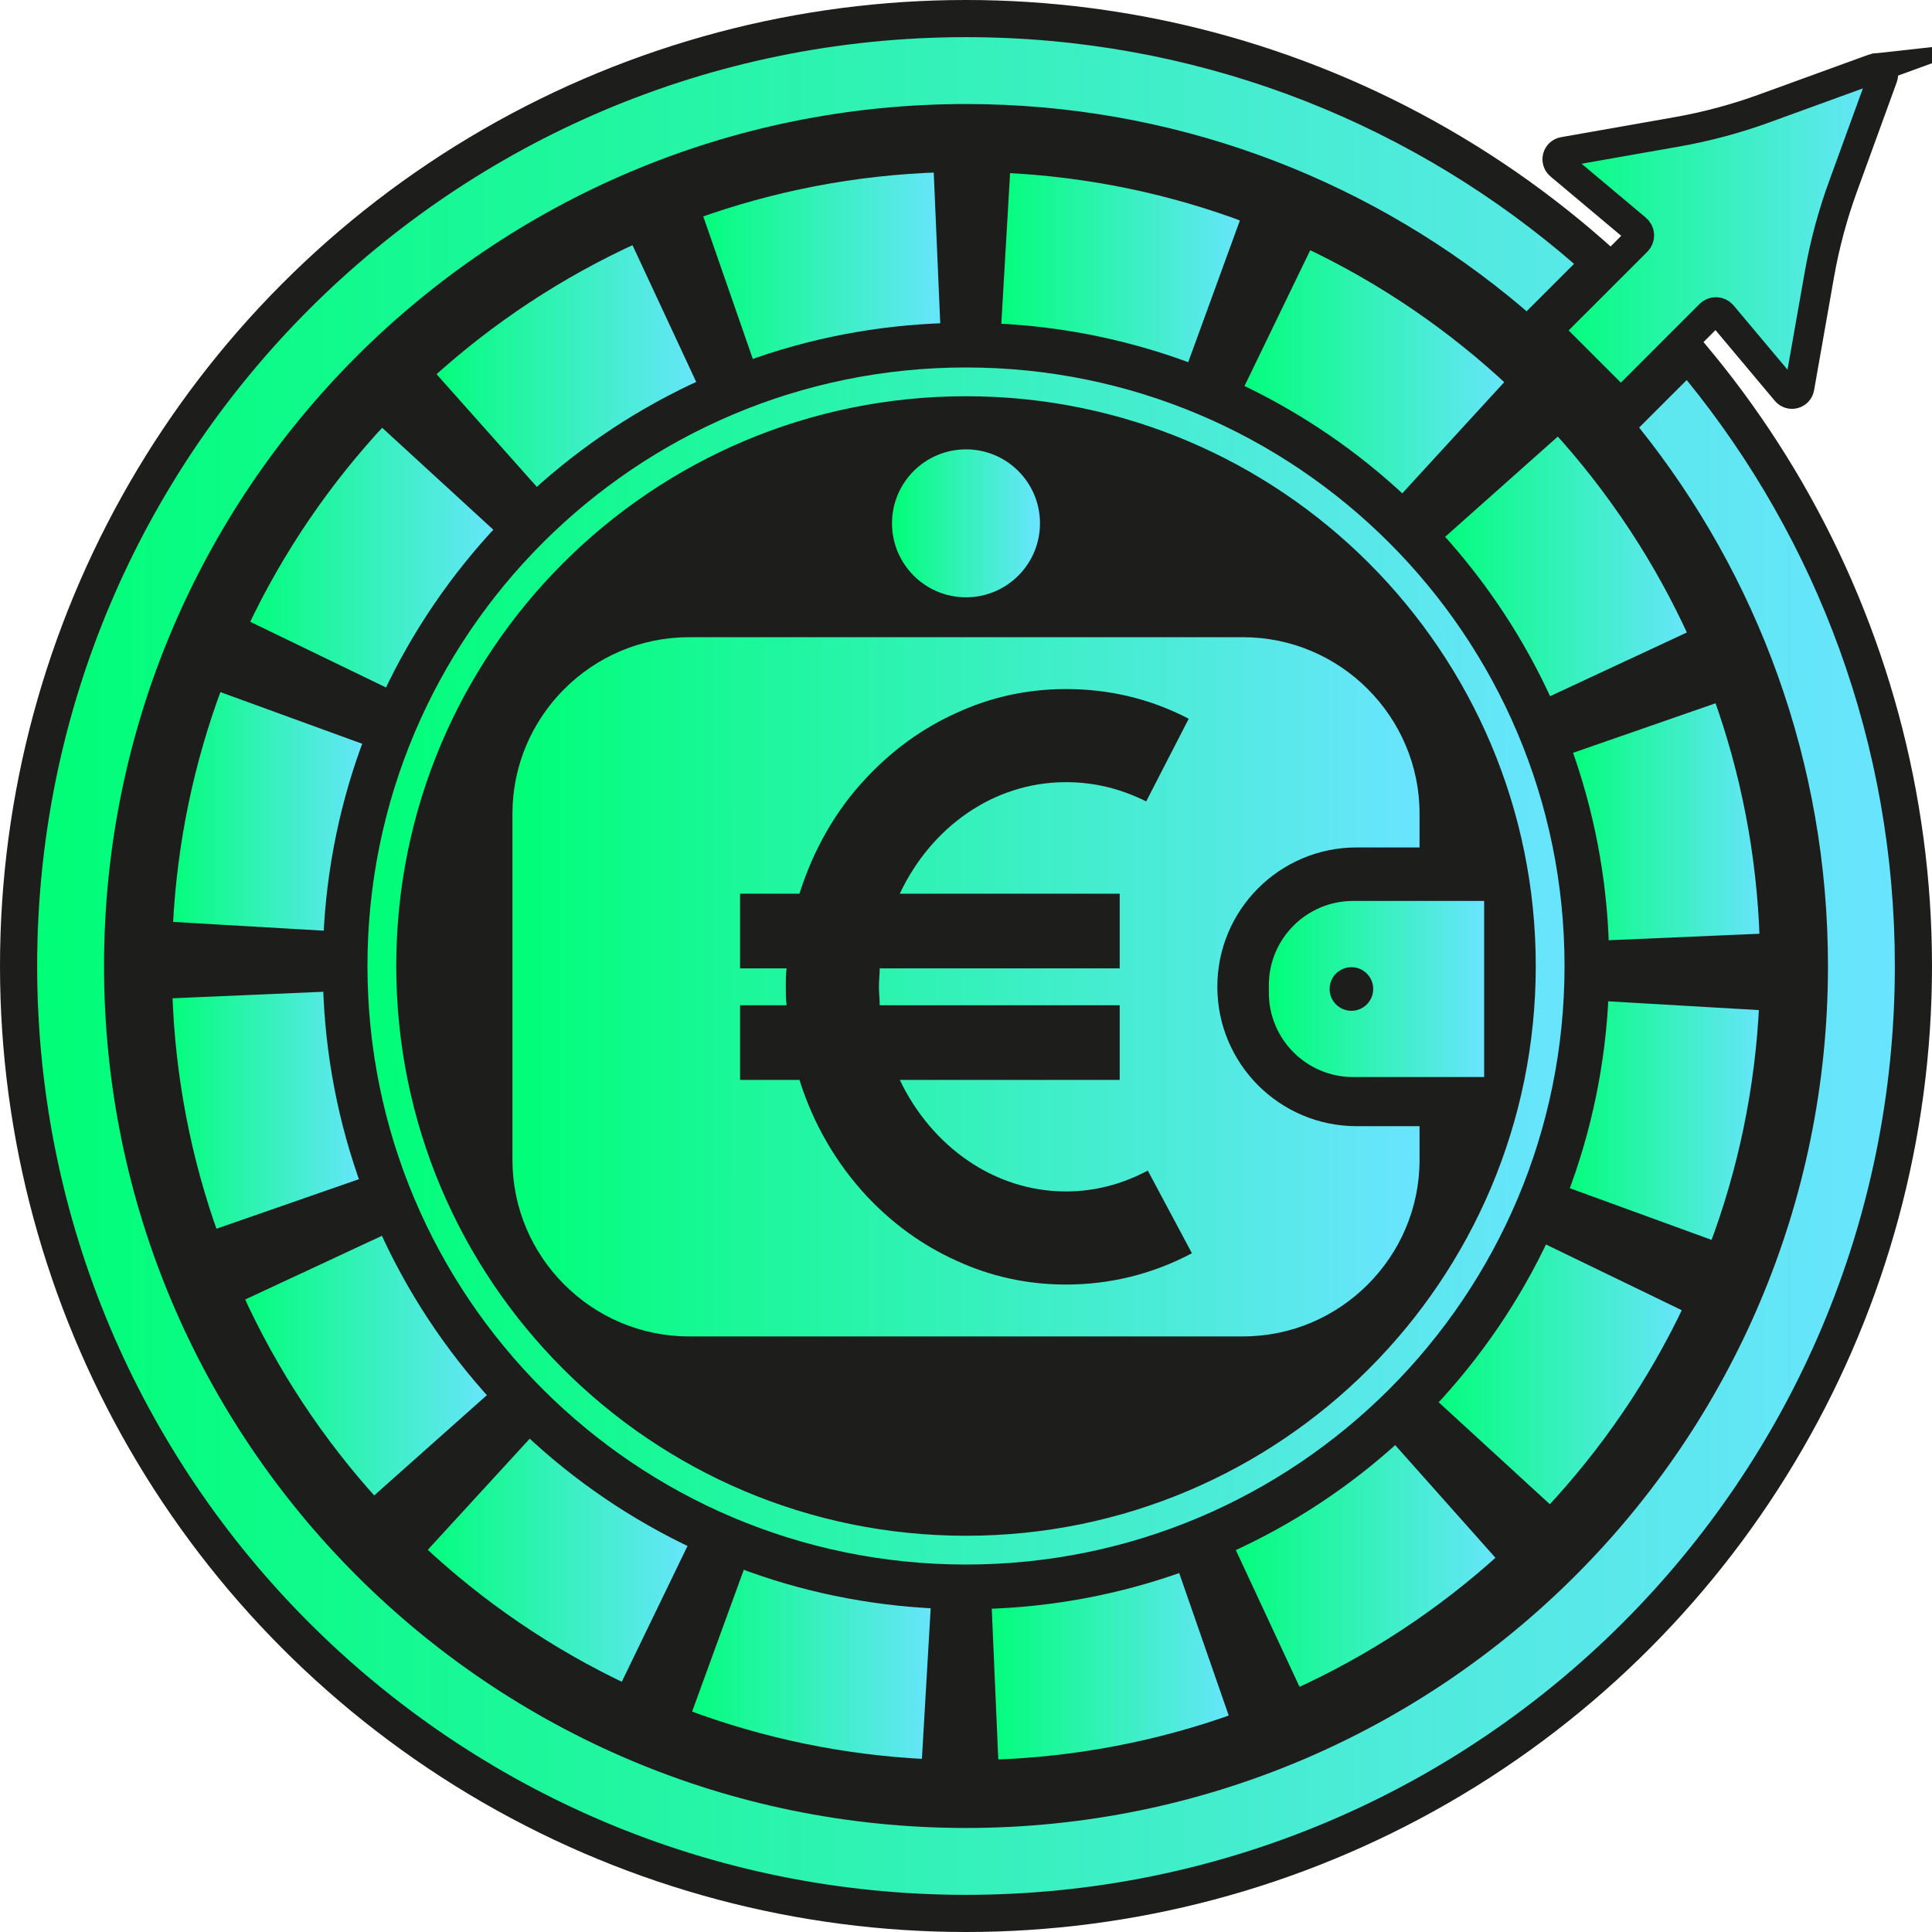 <?xml version="1.0" encoding="UTF-8"?>
<svg id="Calque_2" data-name="Calque 2" xmlns="http://www.w3.org/2000/svg" xmlns:xlink="http://www.w3.org/1999/xlink" viewBox="0 0 650 650">
  <defs>
    <style>
      .cls-1 {
        fill: url(#Dégradé_sans_nom_125-7);
      }

      .cls-1, .cls-2, .cls-3, .cls-4, .cls-5, .cls-6, .cls-7, .cls-8, .cls-9, .cls-10, .cls-11, .cls-12, .cls-13, .cls-14, .cls-15, .cls-16, .cls-17, .cls-18 {
        stroke: #1d1d1b;
        stroke-miterlimit: 10;
      }

      .cls-1, .cls-2, .cls-3, .cls-4, .cls-5, .cls-6, .cls-7, .cls-8, .cls-9, .cls-10, .cls-11, .cls-12, .cls-13, .cls-14, .cls-15, .cls-17, .cls-18 {
        stroke-width: 5px;
      }

      .cls-2 {
        fill: url(#Dégradé_sans_nom_125-15);
      }

      .cls-3 {
        fill: url(#Dégradé_sans_nom_125-4);
      }

      .cls-19 {
        fill: url(#Dégradé_sans_nom_125-20);
      }

      .cls-4 {
        fill: url(#Dégradé_sans_nom_125-6);
      }

      .cls-20 {
        fill: url(#Dégradé_sans_nom_125-22);
      }

      .cls-5 {
        fill: url(#Dégradé_sans_nom_125-13);
      }

      .cls-6 {
        fill: url(#Dégradé_sans_nom_125-12);
      }

      .cls-7 {
        fill: url(#Dégradé_sans_nom_125-8);
      }

      .cls-21 {
        fill: url(#Dégradé_sans_nom_125);
      }

      .cls-8 {
        fill: url(#Dégradé_sans_nom_125-3);
      }

      .cls-9 {
        fill: url(#Dégradé_sans_nom_125-16);
      }

      .cls-10 {
        fill: url(#Dégradé_sans_nom_125-9);
      }

      .cls-11 {
        fill: url(#Dégradé_sans_nom_125-2);
      }

      .cls-12 {
        fill: url(#Dégradé_sans_nom_125-10);
      }

      .cls-13 {
        fill: url(#Dégradé_sans_nom_125-18);
      }

      .cls-14 {
        fill: url(#Dégradé_sans_nom_125-5);
      }

      .cls-22 {
        fill: #1d1d1b;
      }

      .cls-15 {
        fill: url(#Dégradé_sans_nom_125-14);
      }

      .cls-16 {
        fill: url(#Dégradé_sans_nom_125-19);
        stroke-width: 10px;
      }

      .cls-23 {
        fill: url(#Dégradé_sans_nom_125-21);
      }

      .cls-17 {
        fill: url(#Dégradé_sans_nom_125-17);
      }

      .cls-18 {
        fill: url(#Dégradé_sans_nom_125-11);
      }
    </style>
    <linearGradient id="Dégradé_sans_nom_125" data-name="Dégradé sans nom 125" x1="12.5" y1="325" x2="637.5" y2="325" gradientUnits="userSpaceOnUse">
      <stop offset="0" stop-color="#00fe77"/>
      <stop offset="1" stop-color="#6ae4ff"/>
    </linearGradient>
    <linearGradient id="Dégradé_sans_nom_125-2" data-name="Dégradé sans nom 125" x1="121.13" x2="528.87" xlink:href="#Dégradé_sans_nom_125"/>
    <linearGradient id="Dégradé_sans_nom_125-3" data-name="Dégradé sans nom 125" x1="55.47" y1="373.74" x2="123.96" y2="373.74" xlink:href="#Dégradé_sans_nom_125"/>
    <linearGradient id="Dégradé_sans_nom_125-4" data-name="Dégradé sans nom 125" x1="55.63" y1="272.79" x2="125.08" y2="272.79" xlink:href="#Dégradé_sans_nom_125"/>
    <linearGradient id="Dégradé_sans_nom_125-5" data-name="Dégradé sans nom 125" x1="80.93" y1="187.58" x2="169.52" y2="187.58" xlink:href="#Dégradé_sans_nom_125"/>
    <linearGradient id="Dégradé_sans_nom_125-6" data-name="Dégradé sans nom 125" x1="143.46" y1="123.3" x2="237.56" y2="123.3" xlink:href="#Dégradé_sans_nom_125"/>
    <linearGradient id="Dégradé_sans_nom_125-7" data-name="Dégradé sans nom 125" x1="233.58" y1="89.71" x2="318.94" y2="89.71" xlink:href="#Dégradé_sans_nom_125"/>
    <linearGradient id="Dégradé_sans_nom_125-8" data-name="Dégradé sans nom 125" x1="334.24" y1="90.36" x2="420.19" y2="90.36" xlink:href="#Dégradé_sans_nom_125"/>
    <linearGradient id="Dégradé_sans_nom_125-9" data-name="Dégradé sans nom 125" x1="415.35" y1="125.23" x2="509.49" y2="125.23" xlink:href="#Dégradé_sans_nom_125"/>
    <linearGradient id="Dégradé_sans_nom_125-10" data-name="Dégradé sans nom 125" x1="482.65" y1="190.51" x2="570.76" y2="190.51" xlink:href="#Dégradé_sans_nom_125"/>
    <linearGradient id="Dégradé_sans_nom_125-11" data-name="Dégradé sans nom 125" x1="526.04" y1="276.26" x2="594.53" y2="276.26" xlink:href="#Dégradé_sans_nom_125"/>
    <linearGradient id="Dégradé_sans_nom_125-12" data-name="Dégradé sans nom 125" x1="524.92" y1="377.21" x2="594.37" y2="377.21" xlink:href="#Dégradé_sans_nom_125"/>
    <linearGradient id="Dégradé_sans_nom_125-13" data-name="Dégradé sans nom 125" x1="480.48" y1="462.42" x2="569.07" y2="462.42" xlink:href="#Dégradé_sans_nom_125"/>
    <linearGradient id="Dégradé_sans_nom_125-14" data-name="Dégradé sans nom 125" x1="412.44" y1="526.71" x2="506.54" y2="526.71" xlink:href="#Dégradé_sans_nom_125"/>
    <linearGradient id="Dégradé_sans_nom_125-15" data-name="Dégradé sans nom 125" x1="331.06" y1="560.29" x2="416.42" y2="560.29" xlink:href="#Dégradé_sans_nom_125"/>
    <linearGradient id="Dégradé_sans_nom_125-16" data-name="Dégradé sans nom 125" x1="229.81" y1="559.65" x2="315.76" y2="559.65" xlink:href="#Dégradé_sans_nom_125"/>
    <linearGradient id="Dégradé_sans_nom_125-17" data-name="Dégradé sans nom 125" x1="140.51" y1="524.78" x2="234.65" y2="524.78" xlink:href="#Dégradé_sans_nom_125"/>
    <linearGradient id="Dégradé_sans_nom_125-18" data-name="Dégradé sans nom 125" x1="79.25" y1="459.49" x2="167.35" y2="459.49" xlink:href="#Dégradé_sans_nom_125"/>
    <linearGradient id="Dégradé_sans_nom_125-19" data-name="Dégradé sans nom 125" x1="520.66" y1="79.34" x2="633.59" y2="79.34" xlink:href="#Dégradé_sans_nom_125"/>
    <linearGradient id="Dégradé_sans_nom_125-20" data-name="Dégradé sans nom 125" x1="172.41" y1="332" x2="477.59" y2="332" xlink:href="#Dégradé_sans_nom_125"/>
    <linearGradient id="Dégradé_sans_nom_125-21" data-name="Dégradé sans nom 125" x1="426.89" y1="332.73" x2="499.33" y2="332.73" xlink:href="#Dégradé_sans_nom_125"/>
    <linearGradient id="Dégradé_sans_nom_125-22" data-name="Dégradé sans nom 125" x1="300.11" y1="176.07" x2="349.89" y2="176.07" xlink:href="#Dégradé_sans_nom_125"/>
  </defs>
  <g id="Cercles">
    <g>
      <circle id="CERCLE_FOND" data-name="CERCLE FOND" class="cls-22" cx="325" cy="325" r="325"/>
      <path id="CONTOUR_EXT" data-name="CONTOUR EXT" class="cls-21" d="M567.47,127.86l-16,15.99c39.76,49.63,63.53,112.61,63.53,181.15,0,160.16-129.84,290-290,290S35,485.16,35,325,164.84,35,325,35c69.13,0,132.61,24.19,182.44,64.57,2.08,1.69,4.14,3.4,6.17,5.15l15.96-15.95c-1.55-1.35-3.11-2.68-4.68-3.99-54.18-45.13-123.86-72.28-199.89-72.28C152.41,12.5,12.5,152.41,12.5,325s139.91,312.5,312.5,312.5,312.5-139.91,312.5-312.5c0-74.74-26.24-143.36-70.03-197.14Z"/>
      <path id="CONTOUR_INT" data-name="CONTOUR INT" class="cls-11" d="M325,121.13c-112.6,0-203.87,91.28-203.87,203.87s91.28,203.87,203.87,203.87,203.87-91.28,203.87-203.87-91.28-203.87-203.87-203.87ZM325,514.19c-104.49,0-189.19-84.71-189.19-189.19s84.71-189.19,189.19-189.19,189.19,84.71,189.19,189.19-84.71,189.19-189.19,189.19Z"/>
      <g id="BARRES">
        <path class="cls-8" d="M123.96,398.26l-51.94,18.06c-.26.09-.54.12-.79.09-9.37-25.98-14.85-53.8-15.76-82.78.21-.12.45-.18.7-.19l55.01-2.38c.65,23.55,5.11,46.15,12.78,67.2Z"/>
        <path class="cls-3" d="M125.08,248.75c-8,20.95-12.79,43.49-13.79,67.01l-54.96-3.2c-.25-.02-.49-.09-.7-.2,1.33-28.94,7.22-56.68,16.98-82.54h.01c.25-.02.52,0,.79.1l51.67,18.83Z"/>
        <path class="cls-14" d="M169.52,178.08c-15.66,16.57-28.71,35.65-38.47,56.57l-49.51-23.96c-.25-.12-.46-.3-.61-.5,12.11-25.71,28.17-49.2,47.39-69.68.22.07.44.19.63.36l40.57,37.21Z"/>
        <path class="cls-4" d="M237.56,129.72c-21.08,9.45-40.35,22.21-57.14,37.63l-36.6-41.13c-.17-.18-.29-.4-.36-.62,20.75-18.91,44.47-34.62,70.38-46.35.2.15.37.36.49.61l23.23,49.86Z"/>
        <path class="cls-1" d="M318.94,111.18c-23.55.65-46.15,5.11-67.2,12.78l-18.06-51.94c-.09-.26-.12-.54-.09-.79,25.98-9.37,53.81-14.85,82.79-15.76.11.21.18.45.19.7l2.37,55.01Z"/>
        <path class="cls-7" d="M420.18,72.61h0c.02.26,0,.53-.1.8l-18.83,51.67c-20.95-8-43.49-12.79-67.01-13.79l3.2-54.96c.02-.25.09-.49.2-.7,28.94,1.33,56.68,7.22,82.54,16.98Z"/>
        <path class="cls-10" d="M509.49,128.32c-.07.22-.19.44-.36.63l-37.21,40.57c-16.57-15.66-35.65-28.71-56.57-38.47l23.96-49.51c.12-.25.3-.46.5-.61,25.71,12.11,49.2,28.17,69.68,47.39Z"/>
        <path class="cls-12" d="M570.76,213.84h0c-.16.21-.37.37-.62.49l-49.86,23.23c-9.45-21.08-22.21-40.35-37.63-57.14l41.13-36.6c.18-.17.4-.29.62-.36,18.91,20.75,34.63,44.47,46.36,70.38Z"/>
        <path class="cls-18" d="M594.53,316.38c-.21.11-.45.18-.7.19l-55.01,2.37c-.65-23.55-5.11-46.15-12.78-67.2l51.94-18.06c.26-.09.54-.12.79-.09,9.37,25.98,14.85,53.81,15.76,82.79Z"/>
        <path class="cls-6" d="M594.37,337.64c-1.33,28.94-7.22,56.68-16.98,82.54h-.01c-.25.02-.52,0-.79-.1l-51.67-18.83c8-20.95,12.79-43.49,13.79-67.01l54.96,3.2c.25.02.49.09.7.2Z"/>
        <path class="cls-5" d="M569.07,439.81c-12.11,25.71-28.17,49.2-47.39,69.68-.22-.07-.44-.19-.63-.36l-40.57-37.21c15.66-16.57,28.71-35.65,38.47-56.57l49.51,23.96c.25.12.46.3.61.5Z"/>
        <path class="cls-15" d="M506.54,524.4c-20.75,18.91-44.47,34.63-70.38,46.36h0c-.2-.16-.36-.37-.48-.62l-23.23-49.86c21.08-9.45,40.35-22.21,57.14-37.63l36.6,41.13c.17.18.29.4.36.62Z"/>
        <path class="cls-2" d="M416.41,578.77c-25.98,9.37-53.8,14.85-82.78,15.76-.12-.21-.18-.45-.19-.7l-2.38-55.01c23.55-.65,46.15-5.11,67.2-12.78l18.06,51.94c.09.26.12.54.09.79Z"/>
        <path class="cls-9" d="M315.76,538.71l-3.2,54.96c-.02.25-.09.49-.2.7-28.94-1.33-56.68-7.22-82.54-16.98h0c-.02-.26,0-.53.1-.8l18.83-51.67c20.95,8,43.49,12.79,67.01,13.79Z"/>
        <path class="cls-17" d="M234.65,518.95l-23.96,49.51c-.12.25-.3.46-.5.61-25.71-12.11-49.2-28.17-69.68-47.39.07-.22.19-.44.36-.63l37.21-40.57c16.57,15.66,35.65,28.71,56.57,38.47Z"/>
        <path class="cls-13" d="M167.35,469.58l-41.13,36.6c-.18.17-.4.29-.62.36-18.91-20.75-34.62-44.47-46.35-70.38.15-.2.36-.37.61-.49l49.86-23.23c9.45,21.08,22.21,40.35,37.63,57.14Z"/>
      </g>
      <path id="FLECHE" class="cls-16" d="M630.58,23.02c1.79-.65,3.53,1.09,2.88,2.88l-13.45,36.98c-3.48,9.57-6.12,19.42-7.89,29.44l-6.72,38.13c-.37,2.13-3.06,2.85-4.45,1.19l-21.53-25.66c-1.05-1.25-2.93-1.33-4.08-.18l-30.02,30.01-24.64-24.64,30.02-30.01c1.15-1.15,1.07-3.04-.18-4.09l-25.67-21.54c-1.65-1.39-.93-4.07,1.19-4.45l38.13-6.72c10.02-1.77,19.87-4.41,29.44-7.89l36.98-13.45Z"/>
      <g>
        <path class="cls-19" d="M456.44,285.11h21.15v-11.37c0-32.65-26.71-59.36-59.36-59.36h-186.46c-32.65,0-59.36,26.71-59.36,59.36v116.52c0,32.65,26.71,59.36,59.36,59.36h186.46c32.65,0,59.36-26.71,59.36-59.36v-11.37h-21.15c-12.94,0-24.66-5.25-33.15-13.73-8.48-8.49-13.73-20.21-13.73-33.16,0-25.9,20.99-46.89,46.88-46.89ZM358.62,432.17c-12.96,0-25.38-2.7-36.99-8.1-11.35-5.13-21.34-12.42-29.98-21.6-10.53-11.34-18.09-24.57-22.68-39.15h-19.98v-25.11h15.66c-.27-2.16-.27-4.05-.27-6.21s0-4.32.27-6.21h-15.66v-25.11h19.98c4.59-14.58,12.15-28.08,22.68-39.15,8.64-9.18,18.63-16.47,29.98-21.6,11.61-5.4,24.03-8.1,36.99-8.1,14.58,0,28.35,3.24,41.31,9.99l-14.31,27.81c-8.64-4.32-17.55-6.48-27-6.48-24.3,0-45.36,15.12-55.9,37.53h73.99v25.11h-80.74c0,1.89-.27,4.05-.27,6.21s.27,4.05.27,6.21h80.74v25.11h-73.99c10.54,22.14,31.6,37.53,55.9,37.53,9.72,0,18.9-2.43,27.54-7.02l14.85,27.81c-13.23,7.02-27.54,10.53-42.39,10.53Z"/>
        <path class="cls-23" d="M455.25,303.11c-15.66,0-28.36,12.7-28.36,28.36v2.53c0,15.66,12.7,28.36,28.36,28.36h44.08v-59.25h-44.08ZM454.67,340.07c-4.05,0-7.34-3.29-7.34-7.34s3.29-7.33,7.34-7.33,7.33,3.28,7.33,7.33-3.28,7.34-7.33,7.34Z"/>
        <circle class="cls-20" cx="325" cy="176.07" r="24.89"/>
      </g>
    </g>
  </g>
</svg>